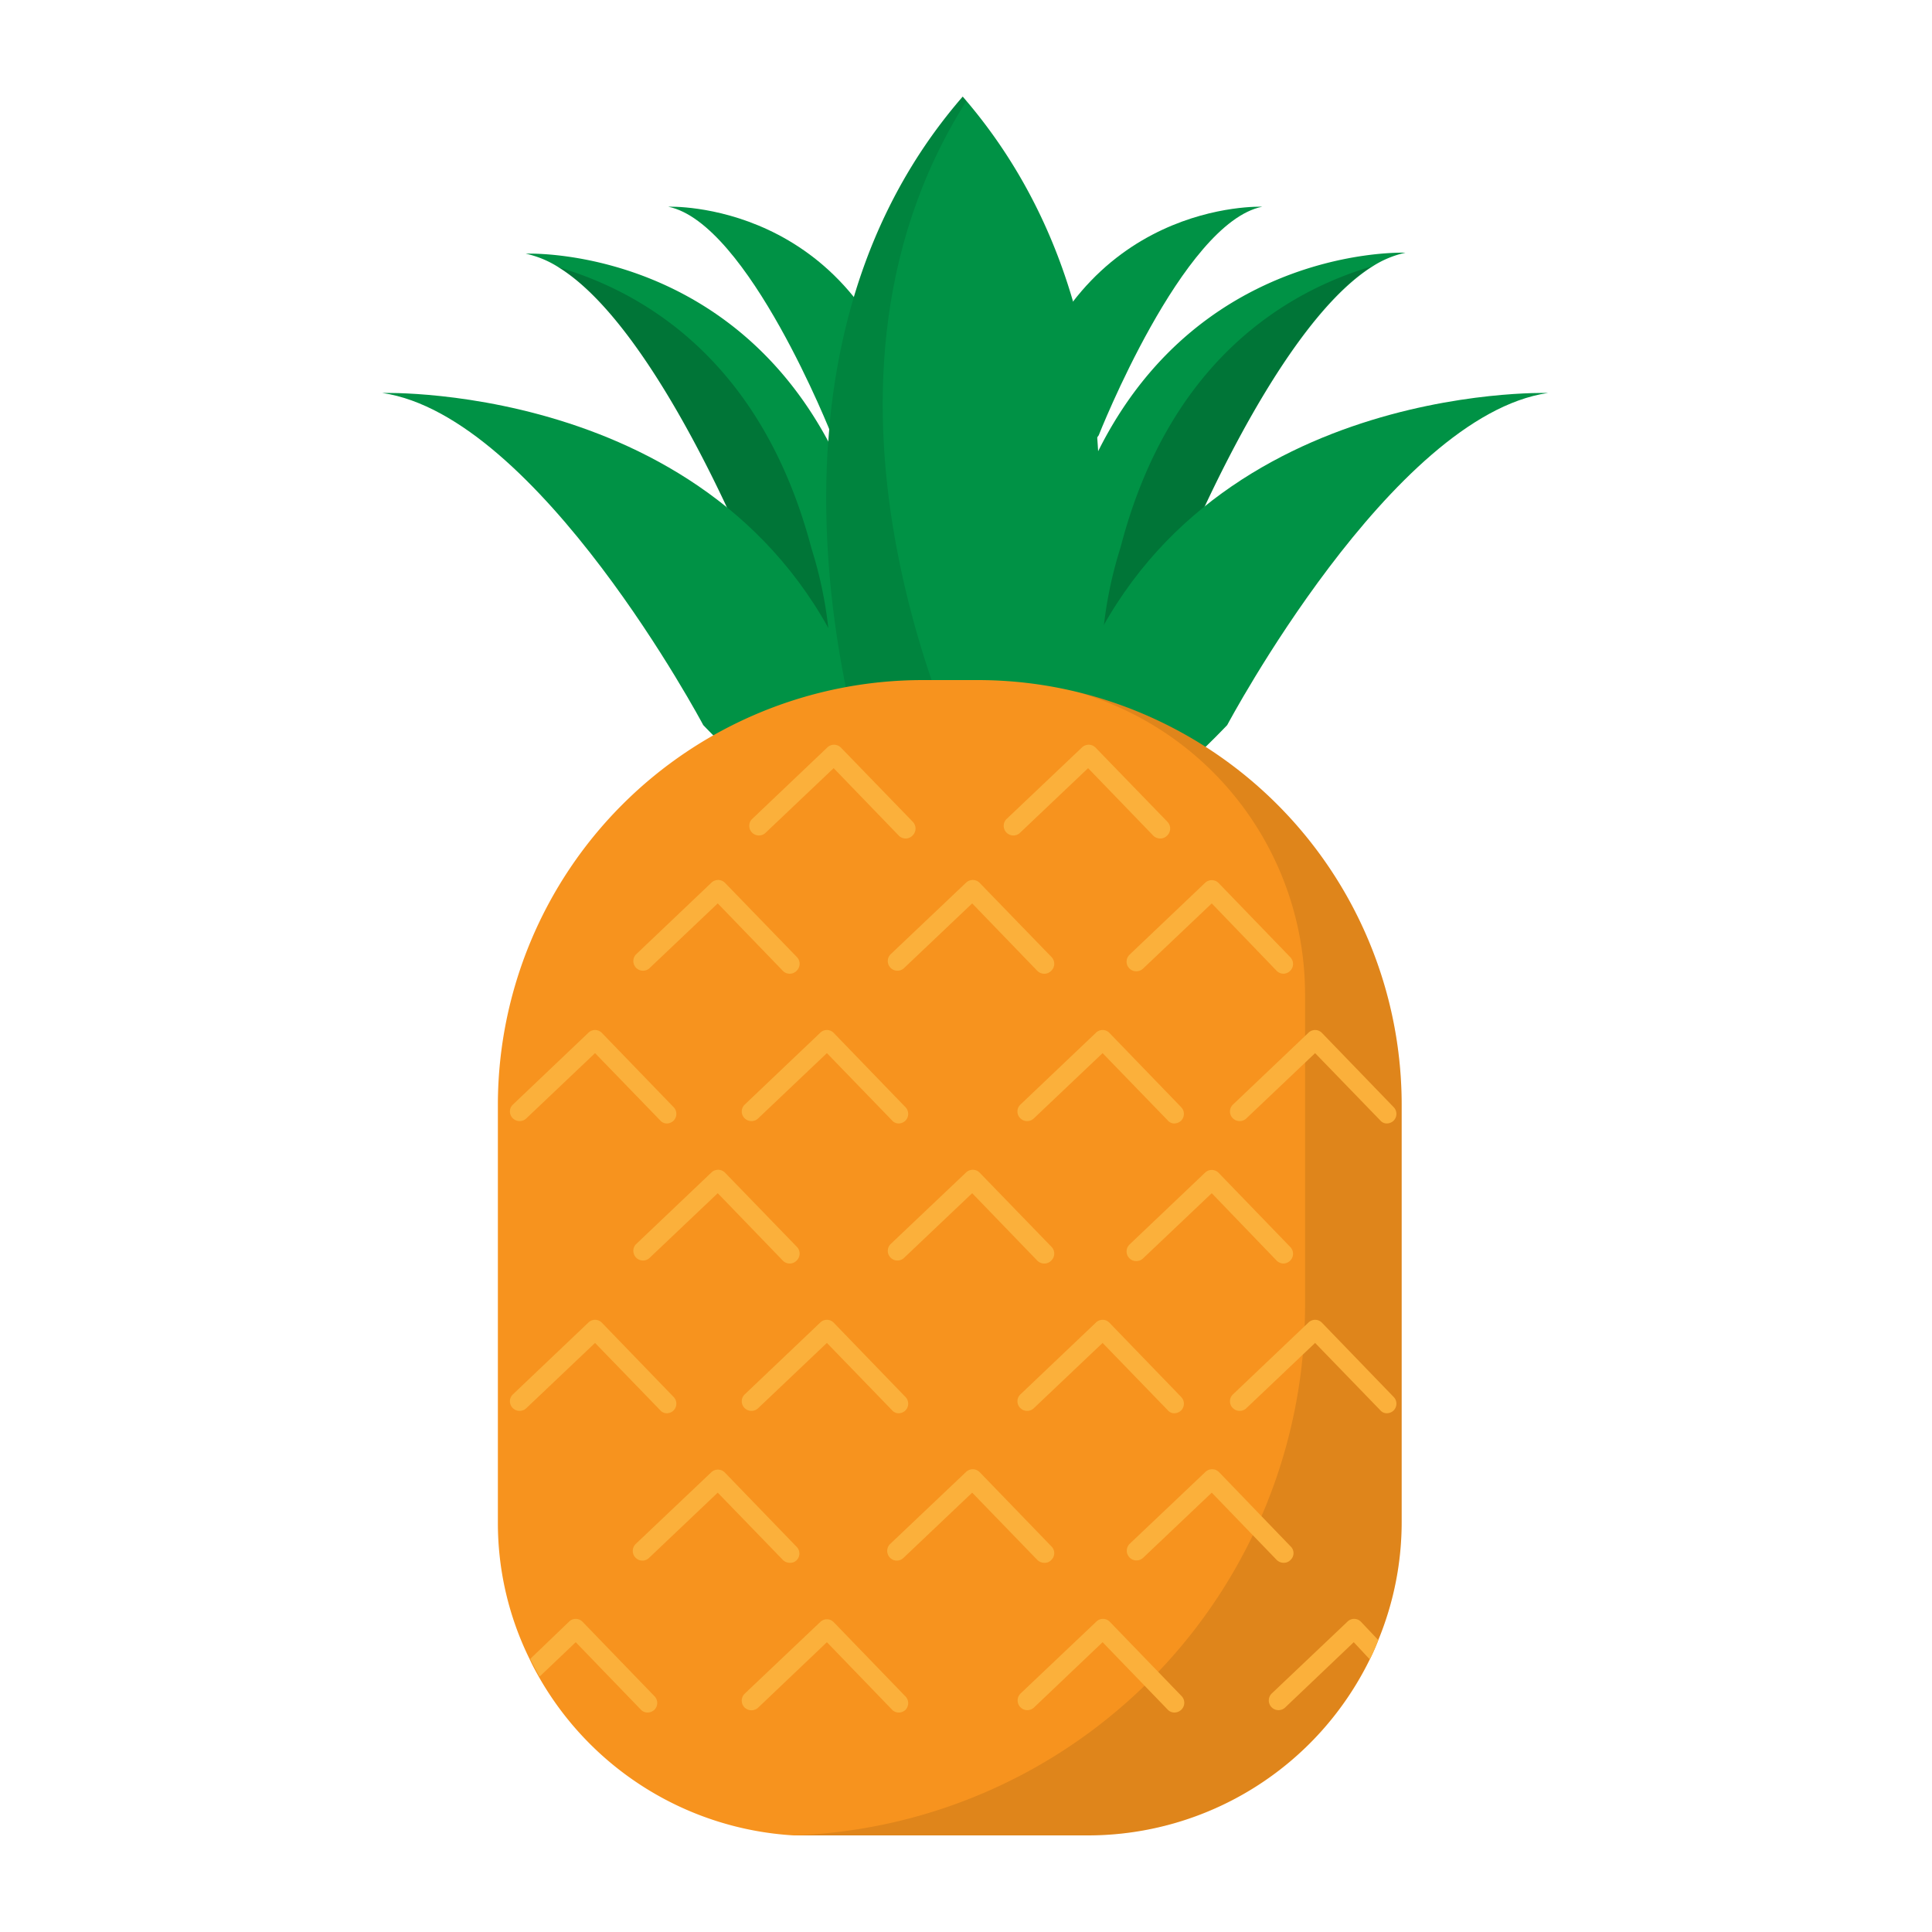 <svg id="Layer_1" height="512" viewBox="0 0 100 100" width="512" xmlns="http://www.w3.org/2000/svg" data-name="Layer 1"><path d="m56.87 22.53s4.33-11 8.46-11.83c0 0-9.61-.4-12.56 10.76s4.1 1.07 4.1 1.07z" fill="#009245"/><path d="m43.05 22.53s-4.33-11-8.46-11.83c0 0 9.61-.4 12.56 10.76s-4.1 1.07-4.1 1.07z" fill="#009245"/><path d="m72.75 13.08a5.19 5.19 0 0 0 -1.71.71c-5.27 3.31-10.27 16.05-10.27 16.05a36.83 36.83 0 0 1 -3.77 4.59c-2.28 2.18-4.32 2.68-2-6.1 4.14-15.81 17.75-15.25 17.75-15.25z" fill="#009245"/><g opacity=".2"><path d="m71 13.79c-5.23 3.31-10.23 16.05-10.23 16.05a36.83 36.83 0 0 1 -3.77 4.59 21.51 21.51 0 0 1 1-6.1c2.53-9.74 8.69-13.27 13-14.54z"/></g><path d="m43 34.43a36.83 36.83 0 0 1 -3.81-4.59s-5-12.74-10.27-16a5.19 5.19 0 0 0 -1.71-.71s13.57-.61 17.79 15.2c2.28 8.78.24 8.28-2 6.1z" fill="#009245"/><path d="m63.52 37.53s8.5-16 16.6-17.19c0 0-18.85-.58-24.64 15.64s8.04 1.55 8.04 1.55z" fill="#009245"/><g opacity=".2"><path d="m43 34.43a36.83 36.83 0 0 1 -3.81-4.59s-5-12.74-10.27-16c4.35 1.27 10.51 4.8 13.08 14.54a21.51 21.51 0 0 1 1 6.05z"/></g><path d="m36.4 37.53s-8.5-16-16.61-17.19c0 0 18.86-.58 24.65 15.64s-8.04 1.55-8.04 1.55z" fill="#009245"/><path d="m56.91 25.79a51.07 51.07 0 0 1 -2.91 16.73l-8.28-.07s-8.84-22.53 4.11-37.45c5.48 6.32 7.08 14 7.08 20.79z" fill="#009245"/><g opacity=".1"><path d="m51.33 42.5h-5.64s-8.81-22.58 4.14-37.5l.19.23c-9.75 15.39-.21 34.43 1.31 37.27z"/></g><path d="m72.55 57.13v21.64a16 16 0 0 1 -1.21 6.12 10.63 10.63 0 0 1 -.44 1 16.24 16.24 0 0 1 -14.57 9.11h-14.33c-.31 0-.62 0-.92 0a16.27 16.27 0 0 1 -13.18-8.19c-.17-.3-.34-.61-.48-.92a15.93 15.93 0 0 1 -1.65-7.09v-21.67a22 22 0 0 1 21.96-21.93h2.89a21.78 21.78 0 0 1 5.07.6 22 22 0 0 1 16.86 21.33z" fill="#f7931e"/><g opacity=".1"><path d="m72.55 57.13v21.64a16.27 16.27 0 0 1 -16.22 16.23h-14.33c-.31 0-.62 0-.92 0a27.43 27.43 0 0 0 26.47-27.37v-16.2a16.29 16.29 0 0 0 -11.86-15.63 22 22 0 0 1 16.86 21.33z"/></g><g fill="#fbb03b"><path d="m46.88 43.4a.49.49 0 0 1 -.36-.15l-3.37-3.49-3.55 3.37a.5.5 0 0 1 -.69-.72l3.91-3.72a.5.5 0 0 1 .7 0l3.72 3.84a.5.5 0 0 1 0 .71.49.49 0 0 1 -.36.16z"/><path d="m60.05 43.4a.51.51 0 0 1 -.36-.15l-3.37-3.49-3.55 3.37a.5.5 0 0 1 -.69-.72l3.92-3.72a.5.5 0 0 1 .7 0l3.72 3.84a.5.5 0 0 1 0 .71.49.49 0 0 1 -.37.16z"/><path d="m40.88 50.4a.49.49 0 0 1 -.36-.15l-3.37-3.49-3.55 3.37a.5.5 0 0 1 -.69-.72l3.91-3.72a.5.5 0 0 1 .7 0l3.72 3.84a.5.5 0 0 1 0 .71.49.49 0 0 1 -.36.16z"/><path d="m54.05 50.4a.51.51 0 0 1 -.36-.15l-3.37-3.49-3.55 3.37a.5.5 0 0 1 -.69-.72l3.92-3.72a.5.5 0 0 1 .7 0l3.72 3.84a.5.5 0 0 1 0 .71.49.49 0 0 1 -.37.16z"/><path d="m66.44 50.4a.51.51 0 0 1 -.36-.15l-3.36-3.49-3.55 3.37a.51.51 0 0 1 -.71 0 .5.5 0 0 1 0-.71l3.91-3.72a.5.5 0 0 1 .7 0l3.71 3.84a.5.5 0 0 1 0 .71.52.52 0 0 1 -.34.15z"/><path d="m40.88 65.4a.49.49 0 0 1 -.36-.15l-3.37-3.49-3.55 3.37a.5.5 0 0 1 -.69-.72l3.91-3.72a.5.5 0 0 1 .7 0l3.72 3.84a.5.5 0 0 1 0 .71.49.49 0 0 1 -.36.16z"/><path d="m54.05 65.4a.51.51 0 0 1 -.36-.15l-3.37-3.49-3.55 3.37a.5.5 0 0 1 -.69-.72l3.92-3.72a.5.5 0 0 1 .7 0l3.72 3.84a.5.5 0 0 1 0 .71.49.49 0 0 1 -.37.16z"/><path d="m66.44 65.4a.51.51 0 0 1 -.36-.15l-3.36-3.49-3.55 3.37a.51.51 0 0 1 -.71 0 .5.5 0 0 1 0-.71l3.91-3.72a.5.5 0 0 1 .7 0l3.71 3.84a.5.5 0 0 1 0 .71.52.52 0 0 1 -.34.15z"/><path d="m40.88 80.89a.49.49 0 0 1 -.36-.15l-3.37-3.48-3.55 3.37a.49.49 0 0 1 -.7 0 .5.5 0 0 1 0-.71l3.91-3.71a.5.5 0 0 1 .7 0l3.72 3.85a.49.49 0 0 1 0 .7.45.45 0 0 1 -.35.13z"/><path d="m54.05 80.89a.51.51 0 0 1 -.36-.15l-3.37-3.48-3.55 3.37a.49.49 0 0 1 -.7 0 .5.5 0 0 1 0-.71l3.93-3.73a.5.5 0 0 1 .7 0l3.72 3.85a.49.49 0 0 1 0 .7.45.45 0 0 1 -.37.15z"/><path d="m66.44 80.89a.51.51 0 0 1 -.36-.15l-3.36-3.48-3.55 3.37a.5.5 0 1 1 -.69-.73l3.91-3.71a.5.5 0 0 1 .7 0l3.71 3.85a.48.48 0 0 1 0 .7.47.47 0 0 1 -.36.15z"/><path d="m71.79 58.15a.44.44 0 0 1 -.35-.16l-3.37-3.48-3.55 3.37a.5.5 0 0 1 -.71 0 .49.49 0 0 1 0-.7l3.91-3.72a.49.49 0 0 1 .7 0l3.71 3.84a.5.5 0 0 1 0 .71.52.52 0 0 1 -.34.14z"/><path d="m60.79 58.15a.44.44 0 0 1 -.35-.16l-3.37-3.48-3.55 3.37a.5.5 0 0 1 -.71 0 .49.49 0 0 1 0-.7l3.91-3.72a.49.49 0 0 1 .7 0l3.71 3.84a.5.5 0 0 1 0 .71.52.52 0 0 1 -.34.14z"/><path d="m34.52 58.15a.44.44 0 0 1 -.35-.16l-3.37-3.48-3.55 3.37a.5.5 0 0 1 -.71 0 .49.49 0 0 1 0-.7l3.91-3.72a.49.49 0 0 1 .7 0l3.71 3.84a.5.5 0 0 1 0 .71.52.52 0 0 1 -.34.14z"/><path d="m46.52 58.15a.44.44 0 0 1 -.35-.16l-3.37-3.48-3.55 3.37a.5.5 0 0 1 -.71 0 .49.49 0 0 1 0-.7l3.91-3.72a.49.49 0 0 1 .7 0l3.71 3.84a.5.5 0 0 1 0 .71.52.52 0 0 1 -.34.14z"/><path d="m71.79 73.15a.44.44 0 0 1 -.35-.16l-3.37-3.48-3.55 3.37a.5.5 0 0 1 -.71 0 .49.49 0 0 1 0-.7l3.91-3.72a.49.49 0 0 1 .7 0l3.71 3.84a.5.5 0 0 1 0 .71.52.52 0 0 1 -.34.14z"/><path d="m60.79 73.15a.44.44 0 0 1 -.35-.16l-3.37-3.48-3.55 3.37a.5.5 0 0 1 -.71 0 .49.49 0 0 1 0-.7l3.91-3.72a.49.49 0 0 1 .7 0l3.71 3.84a.5.5 0 0 1 0 .71.52.52 0 0 1 -.34.14z"/><path d="m34.52 73.15a.44.44 0 0 1 -.35-.16l-3.37-3.48-3.55 3.37a.5.5 0 0 1 -.71 0 .49.49 0 0 1 0-.7l3.91-3.72a.49.49 0 0 1 .7 0l3.71 3.84a.5.5 0 0 1 0 .71.52.52 0 0 1 -.34.14z"/><path d="m46.52 73.15a.44.44 0 0 1 -.35-.16l-3.37-3.48-3.55 3.37a.5.5 0 0 1 -.71 0 .49.49 0 0 1 0-.7l3.91-3.72a.49.49 0 0 1 .7 0l3.71 3.84a.5.5 0 0 1 0 .71.52.52 0 0 1 -.34.14z"/><path d="m71.34 84.89a10.63 10.63 0 0 1 -.44 1l-.83-.89-3.55 3.38a.5.5 0 0 1 -.69-.73l3.91-3.71a.49.49 0 0 1 .7 0z"/><path d="m60.79 88.64a.47.47 0 0 1 -.35-.15l-3.37-3.49-3.55 3.38a.5.5 0 0 1 -.69-.73l3.91-3.71a.49.49 0 0 1 .7 0l3.71 3.84a.5.5 0 0 1 0 .71.52.52 0 0 1 -.36.15z"/><path d="m33.87 88.5a.52.52 0 0 1 -.35.14.47.47 0 0 1 -.35-.15l-3.37-3.49-1.87 1.78c-.17-.3-.34-.61-.48-.92l2-1.92a.49.49 0 0 1 .7 0l3.71 3.84a.5.5 0 0 1 .01.72z"/><path d="m46.52 88.64a.47.47 0 0 1 -.35-.15l-3.37-3.49-3.55 3.38a.51.51 0 0 1 -.71 0 .5.5 0 0 1 0-.71l3.91-3.71a.49.49 0 0 1 .7 0l3.71 3.84a.5.5 0 0 1 0 .71.52.52 0 0 1 -.34.13z"/></g></svg>
